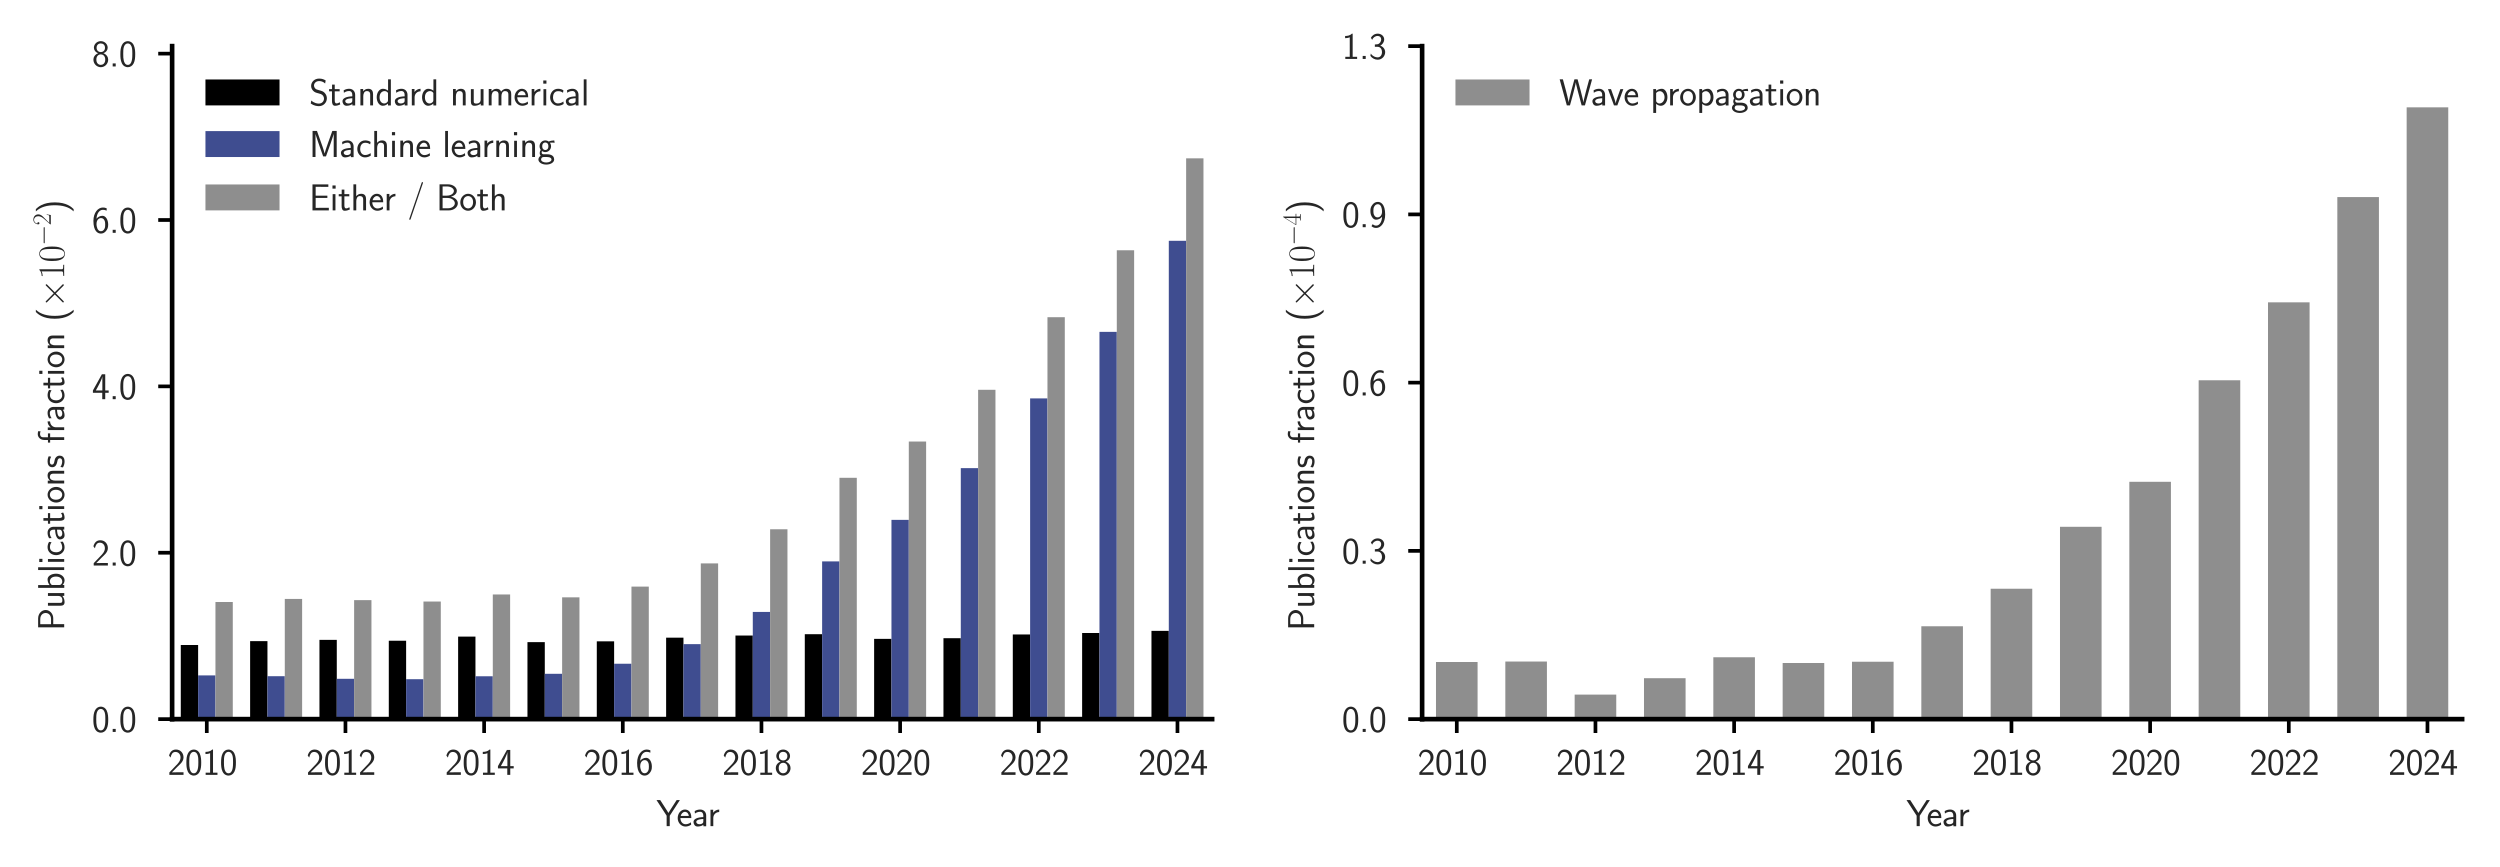 <?xml version="1.0" encoding="utf-8" standalone="no"?>
<!DOCTYPE svg PUBLIC "-//W3C//DTD SVG 1.1//EN"
  "http://www.w3.org/Graphics/SVG/1.1/DTD/svg11.dtd">
<svg xmlns:xlink="http://www.w3.org/1999/xlink" width="540pt" height="187.2pt" viewBox="0 0 540 187.2" xmlns="http://www.w3.org/2000/svg" version="1.1">
 <defs>
  <style type="text/css">*{stroke-linejoin: round; stroke-linecap: butt}</style>
 </defs>
 <g id="figure_1">
  <g id="patch_1">
   <path d="M 0 187.2 
L 540 187.2 
L 540 -0 
L 0 -0 
z
" style="fill: #ffffff"/>
  </g>
  <g id="axes_1">
   <g id="patch_2">
    <path d="M 37.178 155.331 
L 261.82 155.331 
L 261.82 9.967 
L 37.178 9.967 
z
" style="fill: #ffffff"/>
   </g>
   <g id="matplotlib.axis_1">
    <g id="xtick_1">
     <g id="line2d_1">
      <defs>
       <path id="m56c5c1b9a3" d="M 0 0 
L 0 3 
" style="stroke: #000000; stroke-width: 0.8"/>
      </defs>
      <g>
       <use xlink:href="#m56c5c1b9a3" x="44.666" y="155.331" style="stroke: #000000; stroke-width: 0.8"/>
      </g>
     </g>
     <g id="text_1">
      <!-- 2010 -->
      <g style="fill: #262626" transform="translate(36.198 167.366) scale(0.08 -0.08)">
       <defs>
        <path id="CMSS17-32" d="M 1651 1353 
C 1830 1538 2099 1761 2285 1984 
C 2464 2201 2701 2507 2701 2953 
C 2701 3655 2227 4288 1421 4288 
C 787 4288 422 3891 250 3272 
L 499 2928 
C 640 3508 838 3878 1338 3878 
C 1888 3878 2195 3431 2195 2940 
C 2195 2354 1747 1901 1408 1563 
C 1030 1187 659 805 301 409 
L 301 0 
L 2701 0 
L 2701 435 
L 1613 435 
C 1536 435 1459 428 1382 428 
L 742 428 
L 742 435 
L 1651 1353 
z
" transform="scale(0.016)"/>
        <path id="CMSS17-30" d="M 2758 2073 
C 2758 2439 2752 3120 2490 3647 
C 2227 4153 1805 4288 1504 4288 
C 1069 4288 698 4031 506 3621 
C 301 3191 243 2748 243 2073 
C 243 1611 262 1046 493 551 
C 755 6 1197 -128 1498 -128 
C 1894 -128 2278 83 2496 525 
C 2720 988 2758 1495 2758 2073 
z
M 1498 262 
C 1011 262 864 821 819 1007 
C 742 1328 730 1636 730 2144 
C 730 2542 730 2992 851 3345 
C 998 3756 1254 3897 1498 3897 
C 1971 3897 2125 3422 2176 3255 
C 2272 2915 2272 2516 2272 2144 
C 2272 1546 2272 262 1498 262 
z
" transform="scale(0.016)"/>
        <path id="CMSS17-31" d="M 1818 4288 
L 1696 4288 
C 1350 3949 947 3902 538 3891 
L 538 3520 
C 723 3526 1024 3539 1325 3673 
L 1325 371 
L 570 371 
L 570 0 
L 2573 0 
L 2573 371 
L 1818 371 
L 1818 4288 
z
" transform="scale(0.016)"/>
       </defs>
       <use xlink:href="#CMSS17-32" transform="scale(0.996)"/>
       <use xlink:href="#CMSS17-30" transform="translate(46.844 0) scale(0.996)"/>
       <use xlink:href="#CMSS17-31" transform="translate(93.687 0) scale(0.996)"/>
       <use xlink:href="#CMSS17-30" transform="translate(140.531 0) scale(0.996)"/>
      </g>
     </g>
    </g>
    <g id="xtick_2">
     <g id="line2d_2">
      <g>
       <use xlink:href="#m56c5c1b9a3" x="74.618" y="155.331" style="stroke: #000000; stroke-width: 0.8"/>
      </g>
     </g>
     <g id="text_2">
      <!-- 2012 -->
      <g style="fill: #262626" transform="translate(66.15 167.366) scale(0.08 -0.08)">
       <use xlink:href="#CMSS17-32" transform="scale(0.996)"/>
       <use xlink:href="#CMSS17-30" transform="translate(46.844 0) scale(0.996)"/>
       <use xlink:href="#CMSS17-31" transform="translate(93.687 0) scale(0.996)"/>
       <use xlink:href="#CMSS17-32" transform="translate(140.531 0) scale(0.996)"/>
      </g>
     </g>
    </g>
    <g id="xtick_3">
     <g id="line2d_3">
      <g>
       <use xlink:href="#m56c5c1b9a3" x="104.571" y="155.331" style="stroke: #000000; stroke-width: 0.8"/>
      </g>
     </g>
     <g id="text_3">
      <!-- 2014 -->
      <g style="fill: #262626" transform="translate(96.102 167.366) scale(0.08 -0.08)">
       <defs>
        <path id="CMSS17-34" d="M 2253 1088 
L 2835 1088 
L 2835 1478 
L 2253 1478 
L 2253 4224 
L 1690 4224 
L 166 1478 
L 166 1088 
L 1747 1088 
L 1747 0 
L 2253 0 
L 2253 1088 
z
M 659 1478 
C 1030 2139 1766 3474 1766 3927 
L 1766 1478 
L 659 1478 
z
" transform="scale(0.016)"/>
       </defs>
       <use xlink:href="#CMSS17-32" transform="scale(0.996)"/>
       <use xlink:href="#CMSS17-30" transform="translate(46.844 0) scale(0.996)"/>
       <use xlink:href="#CMSS17-31" transform="translate(93.687 0) scale(0.996)"/>
       <use xlink:href="#CMSS17-34" transform="translate(140.531 0) scale(0.996)"/>
      </g>
     </g>
    </g>
    <g id="xtick_4">
     <g id="line2d_4">
      <g>
       <use xlink:href="#m56c5c1b9a3" x="134.523" y="155.331" style="stroke: #000000; stroke-width: 0.8"/>
      </g>
     </g>
     <g id="text_4">
      <!-- 2016 -->
      <g style="fill: #262626" transform="translate(126.054 167.366) scale(0.08 -0.08)">
       <defs>
        <path id="CMSS17-36" d="M 2496 4159 
C 2227 4268 2035 4288 1856 4288 
C 1024 4288 250 3408 250 2023 
C 250 268 986 -128 1510 -128 
C 1798 -128 2086 -39 2362 281 
C 2643 619 2752 900 2752 1392 
C 2752 2183 2362 2886 1779 2886 
C 1357 2886 992 2662 768 2381 
C 832 3290 1254 3897 1862 3897 
C 2029 3897 2246 3871 2496 3760 
L 2496 4159 
z
M 774 1372 
C 774 1423 774 1455 781 1551 
C 781 2049 1069 2496 1536 2496 
C 1837 2496 1990 2336 2106 2138 
C 2240 1889 2246 1653 2246 1392 
C 2246 1143 2246 894 2099 638 
C 1978 441 1818 268 1510 268 
C 902 268 800 1117 774 1372 
z
" transform="scale(0.016)"/>
       </defs>
       <use xlink:href="#CMSS17-32" transform="scale(0.996)"/>
       <use xlink:href="#CMSS17-30" transform="translate(46.844 0) scale(0.996)"/>
       <use xlink:href="#CMSS17-31" transform="translate(93.687 0) scale(0.996)"/>
       <use xlink:href="#CMSS17-36" transform="translate(140.531 0) scale(0.996)"/>
      </g>
     </g>
    </g>
    <g id="xtick_5">
     <g id="line2d_5">
      <g>
       <use xlink:href="#m56c5c1b9a3" x="164.475" y="155.331" style="stroke: #000000; stroke-width: 0.8"/>
      </g>
     </g>
     <g id="text_5">
      <!-- 2018 -->
      <g style="fill: #262626" transform="translate(156.007 167.366) scale(0.08 -0.08)">
       <defs>
        <path id="CMSS17-38" d="M 1933 2246 
C 2419 2406 2669 2793 2669 3174 
C 2669 3774 2157 4288 1504 4288 
C 826 4288 333 3755 333 3174 
C 333 2799 576 2412 1069 2246 
C 442 2003 250 1516 250 1152 
C 250 448 819 -128 1498 -128 
C 2202 -128 2752 460 2752 1152 
C 2752 1574 2502 2022 1933 2246 
z
M 1504 2438 
C 1075 2438 787 2728 787 3167 
C 787 3613 1075 3897 1504 3897 
C 1901 3897 2214 3639 2214 3167 
C 2214 2703 1907 2438 1504 2438 
z
M 1504 268 
C 1139 268 749 518 749 1158 
C 749 1817 1184 2048 1498 2048 
C 1843 2048 2253 1804 2253 1158 
C 2253 492 1830 268 1504 268 
z
" transform="scale(0.016)"/>
       </defs>
       <use xlink:href="#CMSS17-32" transform="scale(0.996)"/>
       <use xlink:href="#CMSS17-30" transform="translate(46.844 0) scale(0.996)"/>
       <use xlink:href="#CMSS17-31" transform="translate(93.687 0) scale(0.996)"/>
       <use xlink:href="#CMSS17-38" transform="translate(140.531 0) scale(0.996)"/>
      </g>
     </g>
    </g>
    <g id="xtick_6">
     <g id="line2d_6">
      <g>
       <use xlink:href="#m56c5c1b9a3" x="194.427" y="155.331" style="stroke: #000000; stroke-width: 0.8"/>
      </g>
     </g>
     <g id="text_6">
      <!-- 2020 -->
      <g style="fill: #262626" transform="translate(185.959 167.366) scale(0.08 -0.08)">
       <use xlink:href="#CMSS17-32" transform="scale(0.996)"/>
       <use xlink:href="#CMSS17-30" transform="translate(46.844 0) scale(0.996)"/>
       <use xlink:href="#CMSS17-32" transform="translate(93.687 0) scale(0.996)"/>
       <use xlink:href="#CMSS17-30" transform="translate(140.531 0) scale(0.996)"/>
      </g>
     </g>
    </g>
    <g id="xtick_7">
     <g id="line2d_7">
      <g>
       <use xlink:href="#m56c5c1b9a3" x="224.379" y="155.331" style="stroke: #000000; stroke-width: 0.8"/>
      </g>
     </g>
     <g id="text_7">
      <!-- 2022 -->
      <g style="fill: #262626" transform="translate(215.911 167.366) scale(0.08 -0.08)">
       <use xlink:href="#CMSS17-32" transform="scale(0.996)"/>
       <use xlink:href="#CMSS17-30" transform="translate(46.844 0) scale(0.996)"/>
       <use xlink:href="#CMSS17-32" transform="translate(93.687 0) scale(0.996)"/>
       <use xlink:href="#CMSS17-32" transform="translate(140.531 0) scale(0.996)"/>
      </g>
     </g>
    </g>
    <g id="xtick_8">
     <g id="line2d_8">
      <g>
       <use xlink:href="#m56c5c1b9a3" x="254.332" y="155.331" style="stroke: #000000; stroke-width: 0.8"/>
      </g>
     </g>
     <g id="text_8">
      <!-- 2024 -->
      <g style="fill: #262626" transform="translate(245.863 167.366) scale(0.08 -0.08)">
       <use xlink:href="#CMSS17-32" transform="scale(0.996)"/>
       <use xlink:href="#CMSS17-30" transform="translate(46.844 0) scale(0.996)"/>
       <use xlink:href="#CMSS17-32" transform="translate(93.687 0) scale(0.996)"/>
       <use xlink:href="#CMSS17-34" transform="translate(140.531 0) scale(0.996)"/>
      </g>
     </g>
    </g>
    <g id="text_9">
     <!-- Year -->
     <g style="fill: #262626" transform="translate(141.785 178.45) scale(0.08 -0.08)">
      <defs>
       <path id="CMSS17-59" d="M 3974 4416 
L 3424 4416 
L 2432 2875 
C 2355 2754 2138 2424 2035 2239 
L 1722 2742 
L 646 4416 
L 19 4416 
L 1734 1769 
L 1734 0 
L 2259 0 
L 2259 1762 
L 3974 4416 
z
" transform="scale(0.016)"/>
       <path id="CMSS17-65" d="M 2502 1375 
C 2502 1587 2490 2001 2285 2347 
C 2061 2713 1696 2816 1421 2816 
C 755 2816 192 2184 192 1363 
C 192 579 774 -64 1510 -64 
C 1798 -64 2150 19 2470 249 
C 2470 275 2458 414 2451 421 
C 2451 433 2432 629 2432 655 
C 2125 408 1773 326 1517 326 
C 1107 326 666 667 646 1375 
L 2502 1375 
z
M 698 1728 
C 781 2086 1062 2425 1421 2425 
C 1517 2425 1965 2412 2080 1728 
L 698 1728 
z
" transform="scale(0.016)"/>
       <path id="CMSS17-61" d="M 2406 1789 
C 2406 2399 1978 2816 1402 2816 
C 1120 2816 813 2764 461 2559 
L 499 2133 
C 659 2250 934 2438 1395 2438 
C 1722 2438 1920 2185 1920 1782 
L 1920 1536 
C 896 1504 256 1209 256 711 
C 256 452 416 -64 947 -64 
C 1043 -64 1562 -52 1933 224 
L 1933 -13 
L 2406 -13 
L 2406 1789 
z
M 1920 824 
C 1920 711 1920 559 1728 446 
C 1562 339 1350 326 1261 326 
C 941 326 723 503 723 723 
C 723 1165 1722 1209 1920 1216 
L 1920 824 
z
" transform="scale(0.016)"/>
       <path id="CMSS17-72" d="M 954 1369 
C 954 1974 1395 2379 1958 2392 
L 1958 2816 
C 1549 2809 1165 2604 934 2270 
L 934 2783 
L 480 2783 
L 480 0 
L 954 0 
L 954 1369 
z
" transform="scale(0.016)"/>
      </defs>
      <use xlink:href="#CMSS17-59" transform="scale(0.996)"/>
      <use xlink:href="#CMSS17-65" transform="translate(54.411 0) scale(0.996)"/>
      <use xlink:href="#CMSS17-61" transform="translate(96.049 0) scale(0.996)"/>
      <use xlink:href="#CMSS17-72" transform="translate(138.369 0) scale(0.996)"/>
     </g>
    </g>
   </g>
   <g id="matplotlib.axis_2">
    <g id="ytick_1">
     <g id="line2d_9">
      <defs>
       <path id="me4bbf78bfb" d="M 0 0 
L -3 0 
" style="stroke: #000000; stroke-width: 0.8"/>
      </defs>
      <g>
       <use xlink:href="#me4bbf78bfb" x="37.178" y="155.331" style="stroke: #000000; stroke-width: 0.8"/>
      </g>
     </g>
     <g id="text_10">
      <!-- 0.0 -->
      <g style="fill: #262626" transform="translate(19.858 158.098) scale(0.08 -0.08)">
       <defs>
        <path id="CMSS17-2e" d="M 1088 512 
L 576 512 
L 576 0 
L 1088 0 
L 1088 512 
z
" transform="scale(0.016)"/>
       </defs>
       <use xlink:href="#CMSS17-30" transform="scale(0.996)"/>
       <use xlink:href="#CMSS17-2e" transform="translate(46.844 0) scale(0.996)"/>
       <use xlink:href="#CMSS17-30" transform="translate(72.868 0) scale(0.996)"/>
      </g>
     </g>
    </g>
    <g id="ytick_2">
     <g id="line2d_10">
      <g>
       <use xlink:href="#me4bbf78bfb" x="37.178" y="119.394" style="stroke: #000000; stroke-width: 0.8"/>
      </g>
     </g>
     <g id="text_11">
      <!-- 2.0 -->
      <g style="fill: #262626" transform="translate(19.858 122.162) scale(0.08 -0.08)">
       <use xlink:href="#CMSS17-32" transform="scale(0.996)"/>
       <use xlink:href="#CMSS17-2e" transform="translate(46.844 0) scale(0.996)"/>
       <use xlink:href="#CMSS17-30" transform="translate(72.868 0) scale(0.996)"/>
      </g>
     </g>
    </g>
    <g id="ytick_3">
     <g id="line2d_11">
      <g>
       <use xlink:href="#me4bbf78bfb" x="37.178" y="83.458" style="stroke: #000000; stroke-width: 0.8"/>
      </g>
     </g>
     <g id="text_12">
      <!-- 4.0 -->
      <g style="fill: #262626" transform="translate(19.858 86.225) scale(0.08 -0.08)">
       <use xlink:href="#CMSS17-34" transform="scale(0.996)"/>
       <use xlink:href="#CMSS17-2e" transform="translate(46.844 0) scale(0.996)"/>
       <use xlink:href="#CMSS17-30" transform="translate(72.868 0) scale(0.996)"/>
      </g>
     </g>
    </g>
    <g id="ytick_4">
     <g id="line2d_12">
      <g>
       <use xlink:href="#me4bbf78bfb" x="37.178" y="47.522" style="stroke: #000000; stroke-width: 0.8"/>
      </g>
     </g>
     <g id="text_13">
      <!-- 6.0 -->
      <g style="fill: #262626" transform="translate(19.858 50.289) scale(0.08 -0.08)">
       <use xlink:href="#CMSS17-36" transform="scale(0.996)"/>
       <use xlink:href="#CMSS17-2e" transform="translate(46.844 0) scale(0.996)"/>
       <use xlink:href="#CMSS17-30" transform="translate(72.868 0) scale(0.996)"/>
      </g>
     </g>
    </g>
    <g id="ytick_5">
     <g id="line2d_13">
      <g>
       <use xlink:href="#me4bbf78bfb" x="37.178" y="11.585" style="stroke: #000000; stroke-width: 0.8"/>
      </g>
     </g>
     <g id="text_14">
      <!-- 8.0 -->
      <g style="fill: #262626" transform="translate(19.858 14.353) scale(0.08 -0.08)">
       <use xlink:href="#CMSS17-38" transform="scale(0.996)"/>
       <use xlink:href="#CMSS17-2e" transform="translate(46.844 0) scale(0.996)"/>
       <use xlink:href="#CMSS17-30" transform="translate(72.868 0) scale(0.996)"/>
      </g>
     </g>
    </g>
    <g id="text_15">
     <!-- Publications fraction ($\times 10^{-2}$) -->
     <g style="fill: #262626" transform="translate(13.865 136.224) rotate(-90) scale(0.08 -0.08)">
      <defs>
       <path id="CMSS17-50" d="M 2106 1856 
C 2874 1856 3501 2447 3501 3139 
C 3501 3818 2899 4416 2067 4416 
L 570 4416 
L 570 0 
L 1107 0 
L 1107 1856 
L 2106 1856 
z
M 1926 4057 
C 2669 4057 2995 3598 2995 3139 
C 2995 2711 2694 2227 1926 2227 
L 1094 2227 
L 1094 4057 
L 1926 4057 
z
" transform="scale(0.016)"/>
       <path id="CMSS17-75" d="M 2618 2752 
L 2131 2752 
L 2131 976 
C 2131 500 1786 307 1421 307 
C 998 307 960 448 960 712 
L 960 2752 
L 474 2752 
L 474 680 
C 474 179 646 -64 1088 -64 
C 1306 -64 1798 -13 2144 307 
L 2144 -13 
L 2618 -13 
L 2618 2752 
z
" transform="scale(0.016)"/>
       <path id="CMSS17-62" d="M 954 4416 
L 480 4416 
L 480 -13 
L 966 -13 
L 966 275 
C 1210 38 1504 -64 1766 -64 
C 2381 -64 2880 559 2880 1382 
C 2880 2133 2496 2816 1926 2816 
C 1523 2816 1165 2649 954 2476 
L 954 4416 
z
M 966 2095 
C 1107 2276 1306 2425 1587 2425 
C 1965 2425 2394 2146 2394 1382 
C 2394 566 1882 326 1530 326 
C 1402 326 1267 358 1139 468 
C 966 624 966 721 966 812 
L 966 2095 
z
" transform="scale(0.016)"/>
       <path id="CMSS17-6c" d="M 947 4416 
L 474 4416 
L 474 0 
L 947 0 
L 947 4416 
z
" transform="scale(0.016)"/>
       <path id="CMSS17-69" d="M 979 4224 
L 442 4224 
L 442 3686 
L 979 3686 
L 979 4224 
z
M 947 2752 
L 474 2752 
L 474 0 
L 947 0 
L 947 2752 
z
" transform="scale(0.016)"/>
       <path id="CMSS17-63" d="M 2464 2540 
C 2464 2585 2170 2713 2093 2739 
C 1882 2816 1613 2816 1542 2816 
C 710 2816 211 2092 211 1363 
C 211 595 768 -64 1517 -64 
C 1946 -64 2253 76 2502 243 
L 2464 665 
C 2189 454 1869 339 1523 339 
C 1024 339 698 774 698 1369 
C 698 1830 909 2412 1549 2412 
C 1901 2412 2099 2342 2394 2143 
L 2464 2540 
z
" transform="scale(0.016)"/>
       <path id="CMSS17-74" d="M 1069 2380 
L 1901 2380 
L 1901 2752 
L 1069 2752 
L 1069 3520 
L 614 3520 
L 614 2752 
L 109 2752 
L 109 2380 
L 602 2380 
L 602 751 
C 602 384 685 -64 1107 -64 
C 1427 -64 1722 25 2003 172 
L 1901 551 
C 1747 416 1562 339 1363 339 
C 1082 339 1069 699 1069 860 
L 1069 2380 
z
" transform="scale(0.016)"/>
       <path id="CMSS17-6f" d="M 2829 1356 
C 2829 2175 2221 2816 1504 2816 
C 768 2816 173 2156 173 1356 
C 173 544 787 -64 1498 -64 
C 2227 -64 2829 563 2829 1356 
z
M 1504 339 
C 1050 339 659 710 659 1407 
C 659 2150 1114 2425 1498 2425 
C 1914 2425 2342 2124 2342 1407 
C 2342 684 1926 339 1504 339 
z
" transform="scale(0.016)"/>
       <path id="CMSS17-6e" d="M 2618 1878 
C 2618 2283 2522 2816 1798 2816 
C 1389 2816 1120 2604 941 2386 
L 941 2783 
L 474 2783 
L 474 0 
L 960 0 
L 960 1556 
C 960 1962 1114 2425 1549 2425 
C 2112 2425 2131 2045 2131 1826 
L 2131 0 
L 2618 0 
L 2618 1878 
z
" transform="scale(0.016)"/>
       <path id="CMSS17-73" d="M 2061 2623 
C 1683 2803 1389 2816 1197 2816 
C 742 2816 198 2655 198 2009 
C 198 1363 902 1222 1094 1183 
C 1389 1126 1715 1062 1715 742 
C 1715 339 1254 339 1171 339 
C 915 339 563 409 243 639 
L 166 211 
C 531 0 883 -64 1178 -64 
C 1965 -64 2163 416 2163 780 
C 2163 1094 1984 1305 1862 1401 
C 1651 1567 1574 1587 1050 1695 
C 960 1708 646 1779 646 2067 
C 646 2431 1050 2431 1139 2431 
C 1555 2431 1811 2303 1984 2207 
L 2061 2623 
z
" transform="scale(0.016)"/>
       <path id="CMSS17-66" d="M 1075 2380 
L 1722 2380 
L 1722 2752 
L 1062 2752 
L 1062 3563 
C 1062 4013 1408 4089 1606 4089 
C 1670 4089 1850 4089 2080 4007 
L 2080 4428 
C 1933 4460 1754 4480 1613 4480 
C 1018 4480 602 3994 602 3366 
L 602 2752 
L 160 2752 
L 160 2380 
L 602 2380 
L 602 0 
L 1075 0 
L 1075 2380 
z
" transform="scale(0.016)"/>
       <path id="CMSS17-28" d="M 1613 4800 
C 1267 4447 474 3627 474 1603 
C 474 -428 1267 -1242 1613 -1600 
L 2003 -1600 
C 1216 -781 960 366 960 1596 
C 960 2820 1203 3973 2003 4800 
L 1613 4800 
z
" transform="scale(0.016)"/>
       <path id="CMSY10-2" d="M 2490 1775 
L 1210 3046 
C 1133 3123 1120 3136 1069 3136 
C 1005 3136 941 3078 941 3008 
C 941 2963 954 2950 1024 2880 
L 2304 1596 
L 1024 313 
C 954 243 941 230 941 185 
C 941 115 1005 57 1069 57 
C 1120 57 1133 70 1210 147 
L 2483 1418 
L 3808 95 
C 3821 89 3866 57 3904 57 
C 3981 57 4032 115 4032 185 
C 4032 198 4032 223 4013 255 
C 4006 268 2989 1271 2669 1596 
L 3840 2765 
C 3872 2803 3968 2886 4000 2925 
C 4006 2937 4032 2963 4032 3008 
C 4032 3078 3981 3136 3904 3136 
C 3853 3136 3827 3110 3757 3040 
L 2490 1775 
z
" transform="scale(0.016)"/>
       <path id="CMR17-31" d="M 1702 4083 
C 1702 4217 1696 4224 1606 4224 
C 1357 3927 979 3833 621 3820 
C 602 3820 570 3820 563 3808 
C 557 3795 557 3782 557 3648 
C 755 3648 1088 3686 1344 3839 
L 1344 467 
C 1344 243 1331 166 781 166 
L 589 166 
L 589 0 
C 896 6 1216 12 1523 12 
C 1830 12 2150 6 2458 0 
L 2458 166 
L 2266 166 
C 1715 166 1702 236 1702 467 
L 1702 4083 
z
" transform="scale(0.016)"/>
       <path id="CMR17-30" d="M 2688 2038 
C 2688 2430 2682 3099 2413 3613 
C 2176 4063 1798 4224 1466 4224 
C 1158 4224 768 4082 525 3620 
C 269 3137 243 2539 243 2038 
C 243 1671 250 1112 448 623 
C 723 -39 1216 -128 1466 -128 
C 1760 -128 2208 -7 2470 604 
C 2662 1048 2688 1568 2688 2038 
z
M 1466 -26 
C 1056 -26 813 328 723 816 
C 653 1196 653 1749 653 2109 
C 653 2604 653 3015 736 3407 
C 858 3954 1216 4121 1466 4121 
C 1728 4121 2067 3947 2189 3420 
C 2272 3054 2278 2623 2278 2109 
C 2278 1691 2278 1176 2202 797 
C 2067 96 1690 -26 1466 -26 
z
" transform="scale(0.016)"/>
       <path id="CMSY10-0" d="M 4218 1472 
C 4326 1472 4442 1472 4442 1600 
C 4442 1728 4326 1728 4218 1728 
L 755 1728 
C 646 1728 531 1728 531 1600 
C 531 1472 646 1472 755 1472 
L 4218 1472 
z
" transform="scale(0.016)"/>
       <path id="CMR17-32" d="M 2669 990 
L 2554 990 
C 2490 537 2438 460 2413 422 
C 2381 371 1920 371 1830 371 
L 602 371 
C 832 620 1280 1073 1824 1596 
C 2214 1966 2669 2400 2669 3033 
C 2669 3788 2067 4224 1395 4224 
C 691 4224 262 3603 262 3027 
C 262 2777 448 2745 525 2745 
C 589 2745 781 2783 781 3007 
C 781 3206 614 3264 525 3264 
C 486 3264 448 3257 422 3244 
C 544 3788 915 4057 1306 4057 
C 1862 4057 2227 3616 2227 3033 
C 2227 2477 1901 1998 1536 1583 
L 262 147 
L 262 0 
L 2515 0 
L 2669 990 
z
" transform="scale(0.016)"/>
       <path id="CMSS17-29" d="M 723 -1600 
C 1069 -1248 1862 -428 1862 1596 
C 1862 3627 1069 4440 723 4800 
L 333 4800 
C 1120 3979 1376 2833 1376 1603 
C 1376 379 1133 -774 333 -1600 
L 723 -1600 
z
" transform="scale(0.016)"/>
      </defs>
      <use xlink:href="#CMSS17-50" transform="scale(0.996)"/>
      <use xlink:href="#CMSS17-75" transform="translate(59.736 0) scale(0.996)"/>
      <use xlink:href="#CMSS17-62" transform="translate(107.941 0) scale(0.996)"/>
      <use xlink:href="#CMSS17-6c" transform="translate(156.145 0) scale(0.996)"/>
      <use xlink:href="#CMSS17-69" transform="translate(178.326 0) scale(0.996)"/>
      <use xlink:href="#CMSS17-63" transform="translate(200.507 0) scale(0.996)"/>
      <use xlink:href="#CMSS17-61" transform="translate(242.146 0) scale(0.996)"/>
      <use xlink:href="#CMSS17-74" transform="translate(287.068 0) scale(0.996)"/>
      <use xlink:href="#CMSS17-69" transform="translate(320.899 0) scale(0.996)"/>
      <use xlink:href="#CMSS17-6f" transform="translate(343.08 0) scale(0.996)"/>
      <use xlink:href="#CMSS17-6e" transform="translate(389.924 0) scale(0.996)"/>
      <use xlink:href="#CMSS17-73" transform="translate(438.129 0) scale(0.996)"/>
      <use xlink:href="#CMSS17-66" transform="translate(505.271 0) scale(0.996)"/>
      <use xlink:href="#CMSS17-72" transform="translate(533.898 0) scale(0.996)"/>
      <use xlink:href="#CMSS17-61" transform="translate(565.808 0) scale(0.996)"/>
      <use xlink:href="#CMSS17-63" transform="translate(610.73 0) scale(0.996)"/>
      <use xlink:href="#CMSS17-74" transform="translate(652.368 0) scale(0.996)"/>
      <use xlink:href="#CMSS17-69" transform="translate(686.2 0) scale(0.996)"/>
      <use xlink:href="#CMSS17-6f" transform="translate(708.381 0) scale(0.996)"/>
      <use xlink:href="#CMSS17-6e" transform="translate(755.224 0) scale(0.996)"/>
      <use xlink:href="#CMSS17-28" transform="translate(834.658 0) scale(0.996)"/>
      <use xlink:href="#CMSY10-2" transform="translate(871.092 0) scale(0.996)"/>
      <use xlink:href="#CMR17-31" transform="translate(948.58 0) scale(0.996)"/>
      <use xlink:href="#CMR17-30" transform="translate(994.27 0) scale(0.996)"/>
      <use xlink:href="#CMSY10-0" transform="translate(1039.961 36.154) scale(0.697)"/>
      <use xlink:href="#CMR17-32" transform="translate(1094.202 36.154) scale(0.697)"/>
      <use xlink:href="#CMSS17-29" transform="translate(1126.683 0) scale(0.996)"/>
     </g>
    </g>
   </g>
   <g id="patch_3">
    <path d="M 248.716 155.331 
L 252.46 155.331 
L 252.46 136.268 
L 248.716 136.268 
z
" clip-path="url(#p1b1f4a4ae9)"/>
   </g>
   <g id="patch_4">
    <path d="M 233.739 155.331 
L 237.484 155.331 
L 237.484 136.722 
L 233.739 136.722 
z
" clip-path="url(#p1b1f4a4ae9)"/>
   </g>
   <g id="patch_5">
    <path d="M 218.763 155.331 
L 222.507 155.331 
L 222.507 137.043 
L 218.763 137.043 
z
" clip-path="url(#p1b1f4a4ae9)"/>
   </g>
   <g id="patch_6">
    <path d="M 203.787 155.331 
L 207.531 155.331 
L 207.531 137.845 
L 203.787 137.845 
z
" clip-path="url(#p1b1f4a4ae9)"/>
   </g>
   <g id="patch_7">
    <path d="M 188.811 155.331 
L 192.555 155.331 
L 192.555 138 
L 188.811 138 
z
" clip-path="url(#p1b1f4a4ae9)"/>
   </g>
   <g id="patch_8">
    <path d="M 173.835 155.331 
L 177.579 155.331 
L 177.579 136.988 
L 173.835 136.988 
z
" clip-path="url(#p1b1f4a4ae9)"/>
   </g>
   <g id="patch_9">
    <path d="M 158.859 155.331 
L 162.603 155.331 
L 162.603 137.276 
L 158.859 137.276 
z
" clip-path="url(#p1b1f4a4ae9)"/>
   </g>
   <g id="patch_10">
    <path d="M 143.883 155.331 
L 147.627 155.331 
L 147.627 137.735 
L 143.883 137.735 
z
" clip-path="url(#p1b1f4a4ae9)"/>
   </g>
   <g id="patch_11">
    <path d="M 128.907 155.331 
L 132.651 155.331 
L 132.651 138.526 
L 128.907 138.526 
z
" clip-path="url(#p1b1f4a4ae9)"/>
   </g>
   <g id="patch_12">
    <path d="M 113.931 155.331 
L 117.675 155.331 
L 117.675 138.707 
L 113.931 138.707 
z
" clip-path="url(#p1b1f4a4ae9)"/>
   </g>
   <g id="patch_13">
    <path d="M 98.955 155.331 
L 102.699 155.331 
L 102.699 137.502 
L 98.955 137.502 
z
" clip-path="url(#p1b1f4a4ae9)"/>
   </g>
   <g id="patch_14">
    <path d="M 83.979 155.331 
L 87.723 155.331 
L 87.723 138.405 
L 83.979 138.405 
z
" clip-path="url(#p1b1f4a4ae9)"/>
   </g>
   <g id="patch_15">
    <path d="M 69.002 155.331 
L 72.746 155.331 
L 72.746 138.213 
L 69.002 138.213 
z
" clip-path="url(#p1b1f4a4ae9)"/>
   </g>
   <g id="patch_16">
    <path d="M 54.026 155.331 
L 57.77 155.331 
L 57.77 138.487 
L 54.026 138.487 
z
" clip-path="url(#p1b1f4a4ae9)"/>
   </g>
   <g id="patch_17">
    <path d="M 39.05 155.331 
L 42.794 155.331 
L 42.794 139.327 
L 39.05 139.327 
z
" clip-path="url(#p1b1f4a4ae9)"/>
   </g>
   <g id="patch_18">
    <path d="M 252.46 155.331 
L 256.204 155.331 
L 256.204 52.011 
L 252.46 52.011 
z
" clip-path="url(#p1b1f4a4ae9)" style="fill: #3f4d90"/>
   </g>
   <g id="patch_19">
    <path d="M 237.484 155.331 
L 241.228 155.331 
L 241.228 71.679 
L 237.484 71.679 
z
" clip-path="url(#p1b1f4a4ae9)" style="fill: #3f4d90"/>
   </g>
   <g id="patch_20">
    <path d="M 222.507 155.331 
L 226.251 155.331 
L 226.251 86.053 
L 222.507 86.053 
z
" clip-path="url(#p1b1f4a4ae9)" style="fill: #3f4d90"/>
   </g>
   <g id="patch_21">
    <path d="M 207.531 155.331 
L 211.275 155.331 
L 211.275 101.122 
L 207.531 101.122 
z
" clip-path="url(#p1b1f4a4ae9)" style="fill: #3f4d90"/>
   </g>
   <g id="patch_22">
    <path d="M 192.555 155.331 
L 196.299 155.331 
L 196.299 112.293 
L 192.555 112.293 
z
" clip-path="url(#p1b1f4a4ae9)" style="fill: #3f4d90"/>
   </g>
   <g id="patch_23">
    <path d="M 177.579 155.331 
L 181.323 155.331 
L 181.323 121.256 
L 177.579 121.256 
z
" clip-path="url(#p1b1f4a4ae9)" style="fill: #3f4d90"/>
   </g>
   <g id="patch_24">
    <path d="M 162.603 155.331 
L 166.347 155.331 
L 166.347 132.171 
L 162.603 132.171 
z
" clip-path="url(#p1b1f4a4ae9)" style="fill: #3f4d90"/>
   </g>
   <g id="patch_25">
    <path d="M 147.627 155.331 
L 151.371 155.331 
L 151.371 139.138 
L 147.627 139.138 
z
" clip-path="url(#p1b1f4a4ae9)" style="fill: #3f4d90"/>
   </g>
   <g id="patch_26">
    <path d="M 132.651 155.331 
L 136.395 155.331 
L 136.395 143.37 
L 132.651 143.37 
z
" clip-path="url(#p1b1f4a4ae9)" style="fill: #3f4d90"/>
   </g>
   <g id="patch_27">
    <path d="M 117.675 155.331 
L 121.419 155.331 
L 121.419 145.534 
L 117.675 145.534 
z
" clip-path="url(#p1b1f4a4ae9)" style="fill: #3f4d90"/>
   </g>
   <g id="patch_28">
    <path d="M 102.699 155.331 
L 106.443 155.331 
L 106.443 146.077 
L 102.699 146.077 
z
" clip-path="url(#p1b1f4a4ae9)" style="fill: #3f4d90"/>
   </g>
   <g id="patch_29">
    <path d="M 87.723 155.331 
L 91.467 155.331 
L 91.467 146.703 
L 87.723 146.703 
z
" clip-path="url(#p1b1f4a4ae9)" style="fill: #3f4d90"/>
   </g>
   <g id="patch_30">
    <path d="M 72.746 155.331 
L 76.49 155.331 
L 76.49 146.617 
L 72.746 146.617 
z
" clip-path="url(#p1b1f4a4ae9)" style="fill: #3f4d90"/>
   </g>
   <g id="patch_31">
    <path d="M 57.77 155.331 
L 61.514 155.331 
L 61.514 146.064 
L 57.77 146.064 
z
" clip-path="url(#p1b1f4a4ae9)" style="fill: #3f4d90"/>
   </g>
   <g id="patch_32">
    <path d="M 42.794 155.331 
L 46.538 155.331 
L 46.538 145.885 
L 42.794 145.885 
z
" clip-path="url(#p1b1f4a4ae9)" style="fill: #3f4d90"/>
   </g>
   <g id="patch_33">
    <path d="M 256.204 155.331 
L 259.948 155.331 
L 259.948 34.195 
L 256.204 34.195 
z
" clip-path="url(#p1b1f4a4ae9)" style="fill: #8e8e8e"/>
   </g>
   <g id="patch_34">
    <path d="M 241.228 155.331 
L 244.972 155.331 
L 244.972 54.061 
L 241.228 54.061 
z
" clip-path="url(#p1b1f4a4ae9)" style="fill: #8e8e8e"/>
   </g>
   <g id="patch_35">
    <path d="M 226.251 155.331 
L 229.995 155.331 
L 229.995 68.52 
L 226.251 68.52 
z
" clip-path="url(#p1b1f4a4ae9)" style="fill: #8e8e8e"/>
   </g>
   <g id="patch_36">
    <path d="M 211.275 155.331 
L 215.019 155.331 
L 215.019 84.197 
L 211.275 84.197 
z
" clip-path="url(#p1b1f4a4ae9)" style="fill: #8e8e8e"/>
   </g>
   <g id="patch_37">
    <path d="M 196.299 155.331 
L 200.043 155.331 
L 200.043 95.376 
L 196.299 95.376 
z
" clip-path="url(#p1b1f4a4ae9)" style="fill: #8e8e8e"/>
   </g>
   <g id="patch_38">
    <path d="M 181.323 155.331 
L 185.067 155.331 
L 185.067 103.211 
L 181.323 103.211 
z
" clip-path="url(#p1b1f4a4ae9)" style="fill: #8e8e8e"/>
   </g>
   <g id="patch_39">
    <path d="M 166.347 155.331 
L 170.091 155.331 
L 170.091 114.323 
L 166.347 114.323 
z
" clip-path="url(#p1b1f4a4ae9)" style="fill: #8e8e8e"/>
   </g>
   <g id="patch_40">
    <path d="M 151.371 155.331 
L 155.115 155.331 
L 155.115 121.694 
L 151.371 121.694 
z
" clip-path="url(#p1b1f4a4ae9)" style="fill: #8e8e8e"/>
   </g>
   <g id="patch_41">
    <path d="M 136.395 155.331 
L 140.139 155.331 
L 140.139 126.7 
L 136.395 126.7 
z
" clip-path="url(#p1b1f4a4ae9)" style="fill: #8e8e8e"/>
   </g>
   <g id="patch_42">
    <path d="M 121.419 155.331 
L 125.163 155.331 
L 125.163 129.019 
L 121.419 129.019 
z
" clip-path="url(#p1b1f4a4ae9)" style="fill: #8e8e8e"/>
   </g>
   <g id="patch_43">
    <path d="M 106.443 155.331 
L 110.187 155.331 
L 110.187 128.401 
L 106.443 128.401 
z
" clip-path="url(#p1b1f4a4ae9)" style="fill: #8e8e8e"/>
   </g>
   <g id="patch_44">
    <path d="M 91.467 155.331 
L 95.211 155.331 
L 95.211 129.938 
L 91.467 129.938 
z
" clip-path="url(#p1b1f4a4ae9)" style="fill: #8e8e8e"/>
   </g>
   <g id="patch_45">
    <path d="M 76.49 155.331 
L 80.234 155.331 
L 80.234 129.628 
L 76.49 129.628 
z
" clip-path="url(#p1b1f4a4ae9)" style="fill: #8e8e8e"/>
   </g>
   <g id="patch_46">
    <path d="M 61.514 155.331 
L 65.258 155.331 
L 65.258 129.374 
L 61.514 129.374 
z
" clip-path="url(#p1b1f4a4ae9)" style="fill: #8e8e8e"/>
   </g>
   <g id="patch_47">
    <path d="M 46.538 155.331 
L 50.282 155.331 
L 50.282 130.032 
L 46.538 130.032 
z
" clip-path="url(#p1b1f4a4ae9)" style="fill: #8e8e8e"/>
   </g>
   <g id="patch_48">
    <path d="M 37.178 155.331 
L 37.178 9.967 
" style="fill: none; stroke: #000000; stroke-linejoin: miter; stroke-linecap: square"/>
   </g>
   <g id="patch_49">
    <path d="M 37.178 155.331 
L 261.82 155.331 
" style="fill: none; stroke: #000000; stroke-linejoin: miter; stroke-linecap: square"/>
   </g>
   <g id="legend_1">
    <g id="patch_50">
     <path d="M 44.378 22.767 
L 60.378 22.767 
L 60.378 17.167 
L 44.378 17.167 
z
"/>
    </g>
    <g id="text_16">
     <!-- Standard numerical -->
     <g style="fill: #262626" transform="translate(66.778 22.767) scale(0.08 -0.08)">
      <defs>
       <path id="CMSS17-53" d="M 2797 4230 
C 2515 4396 2208 4544 1690 4544 
C 864 4544 333 3934 333 3309 
C 333 3064 403 2787 653 2504 
C 902 2220 1184 2143 1542 2053 
C 1690 2014 1939 1943 1984 1924 
C 2342 1782 2515 1454 2515 1144 
C 2515 738 2202 307 1645 307 
C 1453 307 890 339 358 829 
L 269 320 
C 794 -64 1363 -128 1651 -128 
C 2438 -128 3002 494 3002 1202 
C 3002 1460 2925 1789 2656 2092 
C 2394 2381 2163 2446 1638 2588 
C 1338 2665 1146 2717 986 2916 
C 877 3058 819 3193 819 3367 
C 819 3728 1126 4121 1690 4121 
C 1971 4121 2336 4063 2707 3715 
L 2797 4230 
z
" transform="scale(0.016)"/>
       <path id="CMSS17-64" d="M 2611 4416 
L 2138 4416 
L 2138 2495 
C 1939 2662 1613 2816 1254 2816 
C 672 2816 211 2179 211 1375 
C 211 572 666 -64 1235 -64 
C 1677 -64 1971 172 2125 307 
L 2125 -13 
L 2611 -13 
L 2611 4416 
z
M 2125 851 
C 2125 760 2125 663 1926 488 
C 1798 378 1645 326 1498 326 
C 1152 326 698 585 698 1369 
C 698 2185 1210 2425 1562 2425 
C 1798 2425 1990 2308 2125 2114 
L 2125 851 
z
" transform="scale(0.016)"/>
       <path id="CMSS17-6d" d="M 4288 1878 
C 4288 2309 4179 2816 3462 2816 
C 2982 2816 2694 2515 2566 2328 
C 2451 2668 2182 2816 1798 2816 
C 1363 2816 1088 2566 941 2386 
L 941 2783 
L 474 2783 
L 474 0 
L 960 0 
L 960 1556 
C 960 1936 1101 2425 1555 2425 
C 2138 2425 2138 2013 2138 1826 
L 2138 0 
L 2624 0 
L 2624 1556 
C 2624 1936 2765 2425 3219 2425 
C 3802 2425 3802 2013 3802 1826 
L 3802 0 
L 4288 0 
L 4288 1878 
z
" transform="scale(0.016)"/>
      </defs>
      <use xlink:href="#CMSS17-53" transform="scale(0.996)"/>
      <use xlink:href="#CMSS17-74" transform="translate(52.049 0) scale(0.996)"/>
      <use xlink:href="#CMSS17-61" transform="translate(85.88 0) scale(0.996)"/>
      <use xlink:href="#CMSS17-6e" transform="translate(130.802 0) scale(0.996)"/>
      <use xlink:href="#CMSS17-64" transform="translate(179.007 0) scale(0.996)"/>
      <use xlink:href="#CMSS17-61" transform="translate(227.212 0) scale(0.996)"/>
      <use xlink:href="#CMSS17-72" transform="translate(269.531 0) scale(0.996)"/>
      <use xlink:href="#CMSS17-64" transform="translate(301.441 0) scale(0.996)"/>
      <use xlink:href="#CMSS17-6e" transform="translate(380.875 0) scale(0.996)"/>
      <use xlink:href="#CMSS17-75" transform="translate(429.08 0) scale(0.996)"/>
      <use xlink:href="#CMSS17-6d" transform="translate(477.285 0) scale(0.996)"/>
      <use xlink:href="#CMSS17-65" transform="translate(551.514 0) scale(0.996)"/>
      <use xlink:href="#CMSS17-72" transform="translate(593.153 0) scale(0.996)"/>
      <use xlink:href="#CMSS17-69" transform="translate(625.063 0) scale(0.996)"/>
      <use xlink:href="#CMSS17-63" transform="translate(647.244 0) scale(0.996)"/>
      <use xlink:href="#CMSS17-61" transform="translate(688.882 0) scale(0.996)"/>
      <use xlink:href="#CMSS17-6c" transform="translate(733.804 0) scale(0.996)"/>
     </g>
    </g>
    <g id="patch_51">
     <path d="M 44.378 33.917 
L 60.378 33.917 
L 60.378 28.317 
L 44.378 28.317 
z
" style="fill: #3f4d90"/>
    </g>
    <g id="text_17">
     <!-- Machine learning -->
     <g style="fill: #262626" transform="translate(66.778 33.917) scale(0.08 -0.08)">
      <defs>
       <path id="CMSS17-4d" d="M 3194 2373 
L 2886 1476 
C 2835 1311 2662 795 2624 592 
L 2618 592 
C 2598 719 2560 853 2458 1177 
C 2400 1368 2336 1565 2272 1743 
L 1325 4416 
L 576 4416 
L 576 0 
L 1075 0 
L 1075 3899 
L 1082 3899 
C 1082 3893 1139 3613 1530 2500 
L 2374 102 
L 2848 102 
L 3610 2233 
C 3661 2379 3821 2843 3891 3066 
C 3955 3257 4115 3728 4154 3912 
L 4160 3912 
L 4160 0 
L 4666 0 
L 4666 4416 
L 3923 4416 
L 3194 2373 
z
" transform="scale(0.016)"/>
       <path id="CMSS17-68" d="M 2618 1878 
C 2618 2283 2522 2816 1798 2816 
C 1395 2816 1133 2617 947 2399 
L 947 4416 
L 474 4416 
L 474 0 
L 960 0 
L 960 1556 
C 960 1962 1114 2425 1549 2425 
C 2112 2425 2131 2045 2131 1826 
L 2131 0 
L 2618 0 
L 2618 1878 
z
" transform="scale(0.016)"/>
       <path id="CMSS17-67" d="M 2848 2816 
C 2483 2809 2170 2739 1914 2617 
C 1702 2783 1485 2816 1338 2816 
C 781 2816 358 2356 358 1824 
C 358 1481 550 1222 563 1209 
C 448 1049 384 876 384 684 
C 384 460 474 300 544 211 
C 211 6 166 -308 166 -429 
C 166 -896 749 -1280 1498 -1280 
C 2253 -1280 2835 -896 2835 -423 
C 2835 460 1856 467 1587 467 
L 1069 467 
C 973 467 717 467 717 793 
C 717 921 774 1004 781 1011 
C 877 940 1075 832 1338 832 
C 1869 832 2310 1279 2310 1824 
C 2310 2128 2170 2349 2112 2425 
L 2131 2425 
C 2150 2425 2419 2444 2515 2444 
C 2720 2444 2739 2438 2918 2419 
L 2848 2816 
z
M 1338 1184 
C 1120 1184 813 1317 813 1824 
C 813 2375 1165 2463 1331 2463 
C 1549 2463 1856 2330 1856 1824 
C 1856 1272 1504 1184 1338 1184 
z
M 1581 0 
C 1734 0 2381 0 2381 -436 
C 2381 -711 1984 -928 1504 -928 
C 1018 -928 621 -717 621 -429 
C 621 -397 621 0 1062 0 
L 1581 0 
z
" transform="scale(0.016)"/>
      </defs>
      <use xlink:href="#CMSS17-4d" transform="scale(0.996)"/>
      <use xlink:href="#CMSS17-61" transform="translate(81.676 0) scale(0.996)"/>
      <use xlink:href="#CMSS17-63" transform="translate(126.598 0) scale(0.996)"/>
      <use xlink:href="#CMSS17-68" transform="translate(168.237 0) scale(0.996)"/>
      <use xlink:href="#CMSS17-69" transform="translate(216.442 0) scale(0.996)"/>
      <use xlink:href="#CMSS17-6e" transform="translate(238.622 0) scale(0.996)"/>
      <use xlink:href="#CMSS17-65" transform="translate(286.827 0) scale(0.996)"/>
      <use xlink:href="#CMSS17-6c" transform="translate(359.695 0) scale(0.996)"/>
      <use xlink:href="#CMSS17-65" transform="translate(381.876 0) scale(0.996)"/>
      <use xlink:href="#CMSS17-61" transform="translate(423.515 0) scale(0.996)"/>
      <use xlink:href="#CMSS17-72" transform="translate(465.834 0) scale(0.996)"/>
      <use xlink:href="#CMSS17-6e" transform="translate(497.744 0) scale(0.996)"/>
      <use xlink:href="#CMSS17-69" transform="translate(545.949 0) scale(0.996)"/>
      <use xlink:href="#CMSS17-6e" transform="translate(568.13 0) scale(0.996)"/>
      <use xlink:href="#CMSS17-67" transform="translate(616.335 0) scale(0.996)"/>
     </g>
    </g>
    <g id="patch_52">
     <path d="M 44.378 45.444 
L 60.378 45.444 
L 60.378 39.844 
L 44.378 39.844 
z
" style="fill: #8e8e8e"/>
    </g>
    <g id="text_18">
     <!-- Either / Both -->
     <g style="fill: #262626" transform="translate(66.778 45.444) scale(0.08 -0.08)">
      <defs>
       <path id="CMSS17-45" d="M 1958 435 
C 1446 435 1216 435 1101 428 
L 1101 2105 
L 3085 2105 
L 3085 2496 
L 1101 2496 
L 1101 3993 
L 1926 3993 
C 2003 3993 2080 3987 2157 3987 
L 3251 3987 
L 3251 4403 
L 563 4403 
L 563 0 
L 3334 0 
L 3334 441 
L 1958 435 
z
" transform="scale(0.016)"/>
       <path id="CMSS17-2f" d="M 2637 4575 
C 2669 4658 2669 4671 2669 4684 
C 2669 4761 2611 4800 2560 4800 
C 2483 4800 2458 4748 2432 4671 
L 365 -1376 
C 333 -1460 333 -1472 333 -1485 
C 333 -1562 390 -1600 442 -1600 
C 518 -1600 544 -1549 570 -1472 
L 2637 4575 
z
" transform="scale(0.016)"/>
       <path id="CMSS17-42" d="M 570 4416 
L 570 0 
L 2163 0 
C 3034 0 3667 575 3667 1200 
C 3667 1684 3251 2175 2502 2316 
C 3334 2559 3501 3039 3501 3311 
C 3501 3880 2874 4416 1997 4416 
L 570 4416 
z
M 1088 2496 
L 1088 4057 
L 1824 4057 
C 2483 4057 3002 3722 3002 3305 
C 3002 2925 2592 2496 1766 2496 
L 1088 2496 
z
M 1088 358 
L 1088 2105 
L 1939 2105 
C 2630 2105 3162 1678 3162 1206 
C 3162 772 2694 358 1984 358 
L 1088 358 
z
" transform="scale(0.016)"/>
      </defs>
      <use xlink:href="#CMSS17-45" transform="scale(0.996)"/>
      <use xlink:href="#CMSS17-69" transform="translate(55.892 0) scale(0.996)"/>
      <use xlink:href="#CMSS17-74" transform="translate(78.073 0) scale(0.996)"/>
      <use xlink:href="#CMSS17-68" transform="translate(111.904 0) scale(0.996)"/>
      <use xlink:href="#CMSS17-65" transform="translate(160.109 0) scale(0.996)"/>
      <use xlink:href="#CMSS17-72" transform="translate(201.748 0) scale(0.996)"/>
      <use xlink:href="#CMSS17-2f" transform="translate(264.887 0) scale(0.996)"/>
      <use xlink:href="#CMSS17-42" transform="translate(342.96 0) scale(0.996)"/>
      <use xlink:href="#CMSS17-6f" transform="translate(405.298 0) scale(0.996)"/>
      <use xlink:href="#CMSS17-74" transform="translate(452.141 0) scale(0.996)"/>
      <use xlink:href="#CMSS17-68" transform="translate(485.973 0) scale(0.996)"/>
     </g>
    </g>
   </g>
  </g>
  <g id="axes_2">
   <g id="patch_53">
    <path d="M 307.178 155.331 
L 531.82 155.331 
L 531.82 9.967 
L 307.178 9.967 
z
" style="fill: #ffffff"/>
   </g>
   <g id="matplotlib.axis_3">
    <g id="xtick_9">
     <g id="line2d_14">
      <g>
       <use xlink:href="#m56c5c1b9a3" x="314.666" y="155.331" style="stroke: #000000; stroke-width: 0.8"/>
      </g>
     </g>
     <g id="text_19">
      <!-- 2010 -->
      <g style="fill: #262626" transform="translate(306.198 167.366) scale(0.08 -0.08)">
       <use xlink:href="#CMSS17-32" transform="scale(0.996)"/>
       <use xlink:href="#CMSS17-30" transform="translate(46.844 0) scale(0.996)"/>
       <use xlink:href="#CMSS17-31" transform="translate(93.687 0) scale(0.996)"/>
       <use xlink:href="#CMSS17-30" transform="translate(140.531 0) scale(0.996)"/>
      </g>
     </g>
    </g>
    <g id="xtick_10">
     <g id="line2d_15">
      <g>
       <use xlink:href="#m56c5c1b9a3" x="344.618" y="155.331" style="stroke: #000000; stroke-width: 0.8"/>
      </g>
     </g>
     <g id="text_20">
      <!-- 2012 -->
      <g style="fill: #262626" transform="translate(336.15 167.366) scale(0.08 -0.08)">
       <use xlink:href="#CMSS17-32" transform="scale(0.996)"/>
       <use xlink:href="#CMSS17-30" transform="translate(46.844 0) scale(0.996)"/>
       <use xlink:href="#CMSS17-31" transform="translate(93.687 0) scale(0.996)"/>
       <use xlink:href="#CMSS17-32" transform="translate(140.531 0) scale(0.996)"/>
      </g>
     </g>
    </g>
    <g id="xtick_11">
     <g id="line2d_16">
      <g>
       <use xlink:href="#m56c5c1b9a3" x="374.571" y="155.331" style="stroke: #000000; stroke-width: 0.8"/>
      </g>
     </g>
     <g id="text_21">
      <!-- 2014 -->
      <g style="fill: #262626" transform="translate(366.102 167.366) scale(0.08 -0.08)">
       <use xlink:href="#CMSS17-32" transform="scale(0.996)"/>
       <use xlink:href="#CMSS17-30" transform="translate(46.844 0) scale(0.996)"/>
       <use xlink:href="#CMSS17-31" transform="translate(93.687 0) scale(0.996)"/>
       <use xlink:href="#CMSS17-34" transform="translate(140.531 0) scale(0.996)"/>
      </g>
     </g>
    </g>
    <g id="xtick_12">
     <g id="line2d_17">
      <g>
       <use xlink:href="#m56c5c1b9a3" x="404.523" y="155.331" style="stroke: #000000; stroke-width: 0.8"/>
      </g>
     </g>
     <g id="text_22">
      <!-- 2016 -->
      <g style="fill: #262626" transform="translate(396.054 167.366) scale(0.08 -0.08)">
       <use xlink:href="#CMSS17-32" transform="scale(0.996)"/>
       <use xlink:href="#CMSS17-30" transform="translate(46.844 0) scale(0.996)"/>
       <use xlink:href="#CMSS17-31" transform="translate(93.687 0) scale(0.996)"/>
       <use xlink:href="#CMSS17-36" transform="translate(140.531 0) scale(0.996)"/>
      </g>
     </g>
    </g>
    <g id="xtick_13">
     <g id="line2d_18">
      <g>
       <use xlink:href="#m56c5c1b9a3" x="434.475" y="155.331" style="stroke: #000000; stroke-width: 0.8"/>
      </g>
     </g>
     <g id="text_23">
      <!-- 2018 -->
      <g style="fill: #262626" transform="translate(426.007 167.366) scale(0.08 -0.08)">
       <use xlink:href="#CMSS17-32" transform="scale(0.996)"/>
       <use xlink:href="#CMSS17-30" transform="translate(46.844 0) scale(0.996)"/>
       <use xlink:href="#CMSS17-31" transform="translate(93.687 0) scale(0.996)"/>
       <use xlink:href="#CMSS17-38" transform="translate(140.531 0) scale(0.996)"/>
      </g>
     </g>
    </g>
    <g id="xtick_14">
     <g id="line2d_19">
      <g>
       <use xlink:href="#m56c5c1b9a3" x="464.427" y="155.331" style="stroke: #000000; stroke-width: 0.8"/>
      </g>
     </g>
     <g id="text_24">
      <!-- 2020 -->
      <g style="fill: #262626" transform="translate(455.959 167.366) scale(0.08 -0.08)">
       <use xlink:href="#CMSS17-32" transform="scale(0.996)"/>
       <use xlink:href="#CMSS17-30" transform="translate(46.844 0) scale(0.996)"/>
       <use xlink:href="#CMSS17-32" transform="translate(93.687 0) scale(0.996)"/>
       <use xlink:href="#CMSS17-30" transform="translate(140.531 0) scale(0.996)"/>
      </g>
     </g>
    </g>
    <g id="xtick_15">
     <g id="line2d_20">
      <g>
       <use xlink:href="#m56c5c1b9a3" x="494.379" y="155.331" style="stroke: #000000; stroke-width: 0.8"/>
      </g>
     </g>
     <g id="text_25">
      <!-- 2022 -->
      <g style="fill: #262626" transform="translate(485.911 167.366) scale(0.08 -0.08)">
       <use xlink:href="#CMSS17-32" transform="scale(0.996)"/>
       <use xlink:href="#CMSS17-30" transform="translate(46.844 0) scale(0.996)"/>
       <use xlink:href="#CMSS17-32" transform="translate(93.687 0) scale(0.996)"/>
       <use xlink:href="#CMSS17-32" transform="translate(140.531 0) scale(0.996)"/>
      </g>
     </g>
    </g>
    <g id="xtick_16">
     <g id="line2d_21">
      <g>
       <use xlink:href="#m56c5c1b9a3" x="524.332" y="155.331" style="stroke: #000000; stroke-width: 0.8"/>
      </g>
     </g>
     <g id="text_26">
      <!-- 2024 -->
      <g style="fill: #262626" transform="translate(515.863 167.366) scale(0.08 -0.08)">
       <use xlink:href="#CMSS17-32" transform="scale(0.996)"/>
       <use xlink:href="#CMSS17-30" transform="translate(46.844 0) scale(0.996)"/>
       <use xlink:href="#CMSS17-32" transform="translate(93.687 0) scale(0.996)"/>
       <use xlink:href="#CMSS17-34" transform="translate(140.531 0) scale(0.996)"/>
      </g>
     </g>
    </g>
    <g id="text_27">
     <!-- Year -->
     <g style="fill: #262626" transform="translate(411.785 178.45) scale(0.08 -0.08)">
      <use xlink:href="#CMSS17-59" transform="scale(0.996)"/>
      <use xlink:href="#CMSS17-65" transform="translate(54.411 0) scale(0.996)"/>
      <use xlink:href="#CMSS17-61" transform="translate(96.049 0) scale(0.996)"/>
      <use xlink:href="#CMSS17-72" transform="translate(138.369 0) scale(0.996)"/>
     </g>
    </g>
   </g>
   <g id="matplotlib.axis_4">
    <g id="ytick_6">
     <g id="line2d_22">
      <g>
       <use xlink:href="#me4bbf78bfb" x="307.178" y="155.331" style="stroke: #000000; stroke-width: 0.8"/>
      </g>
     </g>
     <g id="text_28">
      <!-- 0.0 -->
      <g style="fill: #262626" transform="translate(289.858 158.098) scale(0.08 -0.08)">
       <use xlink:href="#CMSS17-30" transform="scale(0.996)"/>
       <use xlink:href="#CMSS17-2e" transform="translate(46.844 0) scale(0.996)"/>
       <use xlink:href="#CMSS17-30" transform="translate(72.868 0) scale(0.996)"/>
      </g>
     </g>
    </g>
    <g id="ytick_7">
     <g id="line2d_23">
      <g>
       <use xlink:href="#me4bbf78bfb" x="307.178" y="118.99" style="stroke: #000000; stroke-width: 0.8"/>
      </g>
     </g>
     <g id="text_29">
      <!-- 0.3 -->
      <g style="fill: #262626" transform="translate(289.858 121.757) scale(0.08 -0.08)">
       <defs>
        <path id="CMSS17-33" d="M 1005 2060 
L 1440 2060 
C 2042 2060 2214 1532 2214 1164 
C 2214 662 1933 268 1472 268 
C 1114 268 608 449 320 926 
C 275 700 275 687 250 533 
C 550 89 1037 -128 1485 -128 
C 2214 -128 2752 481 2752 1158 
C 2752 1667 2400 2092 1920 2252 
C 2304 2463 2586 2860 2586 3321 
C 2586 3859 2093 4288 1491 4288 
C 941 4288 512 3948 333 3583 
C 378 3519 493 3334 550 3238 
C 691 3615 1056 3897 1485 3897 
C 1843 3897 2080 3660 2080 3321 
C 2080 2969 1856 2585 1478 2496 
C 1453 2496 1056 2457 1005 2451 
L 1005 2060 
z
" transform="scale(0.016)"/>
       </defs>
       <use xlink:href="#CMSS17-30" transform="scale(0.996)"/>
       <use xlink:href="#CMSS17-2e" transform="translate(46.844 0) scale(0.996)"/>
       <use xlink:href="#CMSS17-33" transform="translate(72.868 0) scale(0.996)"/>
      </g>
     </g>
    </g>
    <g id="ytick_8">
     <g id="line2d_24">
      <g>
       <use xlink:href="#me4bbf78bfb" x="307.178" y="82.649" style="stroke: #000000; stroke-width: 0.8"/>
      </g>
     </g>
     <g id="text_30">
      <!-- 0.6 -->
      <g style="fill: #262626" transform="translate(289.858 85.417) scale(0.08 -0.08)">
       <use xlink:href="#CMSS17-30" transform="scale(0.996)"/>
       <use xlink:href="#CMSS17-2e" transform="translate(46.844 0) scale(0.996)"/>
       <use xlink:href="#CMSS17-36" transform="translate(72.868 0) scale(0.996)"/>
      </g>
     </g>
    </g>
    <g id="ytick_9">
     <g id="line2d_25">
      <g>
       <use xlink:href="#me4bbf78bfb" x="307.178" y="46.308" style="stroke: #000000; stroke-width: 0.8"/>
      </g>
     </g>
     <g id="text_31">
      <!-- 0.9 -->
      <g style="fill: #262626" transform="translate(289.858 49.076) scale(0.08 -0.08)">
       <defs>
        <path id="CMSS17-39" d="M 435 172 
C 614 19 845 -128 1235 -128 
C 2010 -128 2752 738 2752 2136 
C 2752 3987 1952 4288 1523 4288 
C 1094 4288 819 4095 582 3789 
C 301 3438 250 3125 250 2761 
C 250 2327 326 2059 506 1753 
C 749 1356 973 1273 1222 1273 
C 1600 1273 1978 1459 2234 1778 
C 2189 908 1798 268 1235 268 
C 1005 268 819 340 634 516 
L 435 172 
z
M 2214 2774 
C 2221 2729 2221 2646 2221 2621 
C 2221 2085 1914 1664 1466 1664 
C 1171 1664 1018 1817 902 2015 
C 762 2263 755 2506 755 2761 
C 755 3010 755 3284 934 3559 
C 1069 3757 1235 3897 1523 3897 
C 2112 3897 2208 3036 2214 2774 
z
" transform="scale(0.016)"/>
       </defs>
       <use xlink:href="#CMSS17-30" transform="scale(0.996)"/>
       <use xlink:href="#CMSS17-2e" transform="translate(46.844 0) scale(0.996)"/>
       <use xlink:href="#CMSS17-39" transform="translate(72.868 0) scale(0.996)"/>
      </g>
     </g>
    </g>
    <g id="ytick_10">
     <g id="line2d_26">
      <g>
       <use xlink:href="#me4bbf78bfb" x="307.178" y="9.967" style="stroke: #000000; stroke-width: 0.8"/>
      </g>
     </g>
     <g id="text_32">
      <!-- 1.3 -->
      <g style="fill: #262626" transform="translate(289.858 12.735) scale(0.08 -0.08)">
       <use xlink:href="#CMSS17-31" transform="scale(0.996)"/>
       <use xlink:href="#CMSS17-2e" transform="translate(46.844 0) scale(0.996)"/>
       <use xlink:href="#CMSS17-33" transform="translate(72.868 0) scale(0.996)"/>
      </g>
     </g>
    </g>
    <g id="text_33">
     <!-- Publications fraction ($\times 10^{-4}$) -->
     <g style="fill: #262626" transform="translate(283.865 136.224) rotate(-90) scale(0.08 -0.08)">
      <defs>
       <path id="CMR17-34" d="M 2150 4147 
C 2150 4281 2144 4288 2029 4288 
L 128 1254 
L 128 1088 
L 1779 1088 
L 1779 460 
C 1779 230 1766 166 1318 166 
L 1197 166 
L 1197 0 
C 1402 12 1747 12 1965 12 
C 2182 12 2528 12 2733 0 
L 2733 166 
L 2611 166 
C 2163 166 2150 230 2150 460 
L 2150 1088 
L 2803 1088 
L 2803 1254 
L 2150 1254 
L 2150 4147 
z
M 1798 3723 
L 1798 1254 
L 256 1254 
L 1798 3723 
z
" transform="scale(0.016)"/>
      </defs>
      <use xlink:href="#CMSS17-50" transform="scale(0.996)"/>
      <use xlink:href="#CMSS17-75" transform="translate(59.736 0) scale(0.996)"/>
      <use xlink:href="#CMSS17-62" transform="translate(107.941 0) scale(0.996)"/>
      <use xlink:href="#CMSS17-6c" transform="translate(156.145 0) scale(0.996)"/>
      <use xlink:href="#CMSS17-69" transform="translate(178.326 0) scale(0.996)"/>
      <use xlink:href="#CMSS17-63" transform="translate(200.507 0) scale(0.996)"/>
      <use xlink:href="#CMSS17-61" transform="translate(242.146 0) scale(0.996)"/>
      <use xlink:href="#CMSS17-74" transform="translate(287.068 0) scale(0.996)"/>
      <use xlink:href="#CMSS17-69" transform="translate(320.899 0) scale(0.996)"/>
      <use xlink:href="#CMSS17-6f" transform="translate(343.08 0) scale(0.996)"/>
      <use xlink:href="#CMSS17-6e" transform="translate(389.924 0) scale(0.996)"/>
      <use xlink:href="#CMSS17-73" transform="translate(438.129 0) scale(0.996)"/>
      <use xlink:href="#CMSS17-66" transform="translate(505.271 0) scale(0.996)"/>
      <use xlink:href="#CMSS17-72" transform="translate(533.898 0) scale(0.996)"/>
      <use xlink:href="#CMSS17-61" transform="translate(565.808 0) scale(0.996)"/>
      <use xlink:href="#CMSS17-63" transform="translate(610.73 0) scale(0.996)"/>
      <use xlink:href="#CMSS17-74" transform="translate(652.368 0) scale(0.996)"/>
      <use xlink:href="#CMSS17-69" transform="translate(686.2 0) scale(0.996)"/>
      <use xlink:href="#CMSS17-6f" transform="translate(708.381 0) scale(0.996)"/>
      <use xlink:href="#CMSS17-6e" transform="translate(755.224 0) scale(0.996)"/>
      <use xlink:href="#CMSS17-28" transform="translate(834.658 0) scale(0.996)"/>
      <use xlink:href="#CMSY10-2" transform="translate(871.092 0) scale(0.996)"/>
      <use xlink:href="#CMR17-31" transform="translate(948.58 0) scale(0.996)"/>
      <use xlink:href="#CMR17-30" transform="translate(994.27 0) scale(0.996)"/>
      <use xlink:href="#CMSY10-0" transform="translate(1039.961 36.154) scale(0.697)"/>
      <use xlink:href="#CMR17-34" transform="translate(1094.202 36.154) scale(0.697)"/>
      <use xlink:href="#CMSS17-29" transform="translate(1126.683 0) scale(0.996)"/>
     </g>
    </g>
   </g>
   <g id="patch_54">
    <path d="M 519.839 155.331 
L 528.824 155.331 
L 528.824 23.182 
L 519.839 23.182 
z
" clip-path="url(#p77c0cde3c1)" style="fill: #8e8e8e"/>
   </g>
   <g id="patch_55">
    <path d="M 504.863 155.331 
L 513.848 155.331 
L 513.848 42.561 
L 504.863 42.561 
z
" clip-path="url(#p77c0cde3c1)" style="fill: #8e8e8e"/>
   </g>
   <g id="patch_56">
    <path d="M 489.887 155.331 
L 498.872 155.331 
L 498.872 65.306 
L 489.887 65.306 
z
" clip-path="url(#p77c0cde3c1)" style="fill: #8e8e8e"/>
   </g>
   <g id="patch_57">
    <path d="M 474.911 155.331 
L 483.896 155.331 
L 483.896 82.14 
L 474.911 82.14 
z
" clip-path="url(#p77c0cde3c1)" style="fill: #8e8e8e"/>
   </g>
   <g id="patch_58">
    <path d="M 459.934 155.331 
L 468.92 155.331 
L 468.92 104.066 
L 459.934 104.066 
z
" clip-path="url(#p77c0cde3c1)" style="fill: #8e8e8e"/>
   </g>
   <g id="patch_59">
    <path d="M 444.958 155.331 
L 453.944 155.331 
L 453.944 113.786 
L 444.958 113.786 
z
" clip-path="url(#p77c0cde3c1)" style="fill: #8e8e8e"/>
   </g>
   <g id="patch_60">
    <path d="M 429.982 155.331 
L 438.968 155.331 
L 438.968 127.172 
L 429.982 127.172 
z
" clip-path="url(#p77c0cde3c1)" style="fill: #8e8e8e"/>
   </g>
   <g id="patch_61">
    <path d="M 415.006 155.331 
L 423.992 155.331 
L 423.992 135.276 
L 415.006 135.276 
z
" clip-path="url(#p77c0cde3c1)" style="fill: #8e8e8e"/>
   </g>
   <g id="patch_62">
    <path d="M 400.03 155.331 
L 409.016 155.331 
L 409.016 142.932 
L 400.03 142.932 
z
" clip-path="url(#p77c0cde3c1)" style="fill: #8e8e8e"/>
   </g>
   <g id="patch_63">
    <path d="M 385.054 155.331 
L 394.04 155.331 
L 394.04 143.209 
L 385.054 143.209 
z
" clip-path="url(#p77c0cde3c1)" style="fill: #8e8e8e"/>
   </g>
   <g id="patch_64">
    <path d="M 370.078 155.331 
L 379.063 155.331 
L 379.063 141.976 
L 370.078 141.976 
z
" clip-path="url(#p77c0cde3c1)" style="fill: #8e8e8e"/>
   </g>
   <g id="patch_65">
    <path d="M 355.102 155.331 
L 364.087 155.331 
L 364.087 146.487 
L 355.102 146.487 
z
" clip-path="url(#p77c0cde3c1)" style="fill: #8e8e8e"/>
   </g>
   <g id="patch_66">
    <path d="M 340.126 155.331 
L 349.111 155.331 
L 349.111 150.038 
L 340.126 150.038 
z
" clip-path="url(#p77c0cde3c1)" style="fill: #8e8e8e"/>
   </g>
   <g id="patch_67">
    <path d="M 325.15 155.331 
L 334.135 155.331 
L 334.135 142.898 
L 325.15 142.898 
z
" clip-path="url(#p77c0cde3c1)" style="fill: #8e8e8e"/>
   </g>
   <g id="patch_68">
    <path d="M 310.173 155.331 
L 319.159 155.331 
L 319.159 142.993 
L 310.173 142.993 
z
" clip-path="url(#p77c0cde3c1)" style="fill: #8e8e8e"/>
   </g>
   <g id="patch_69">
    <path d="M 307.178 155.331 
L 307.178 9.967 
" style="fill: none; stroke: #000000; stroke-linejoin: miter; stroke-linecap: square"/>
   </g>
   <g id="patch_70">
    <path d="M 307.178 155.331 
L 531.82 155.331 
" style="fill: none; stroke: #000000; stroke-linejoin: miter; stroke-linecap: square"/>
   </g>
   <g id="legend_2">
    <g id="patch_71">
     <path d="M 314.378 22.767 
L 330.378 22.767 
L 330.378 17.167 
L 314.378 17.167 
z
" style="fill: #8e8e8e"/>
    </g>
    <g id="text_34">
     <!-- Wave propagation -->
     <g style="fill: #262626" transform="translate(336.778 22.767) scale(0.08 -0.08)">
      <defs>
       <path id="CMSS17-57" d="M 5581 4416 
L 5094 4416 
L 4557 2436 
C 4474 2118 4397 1800 4320 1482 
C 4205 1012 4122 681 4109 516 
L 4102 516 
C 4090 687 4006 1050 3904 1457 
C 3827 1794 3744 2131 3654 2462 
L 3123 4416 
L 2586 4416 
L 2080 2564 
L 1824 1552 
C 1632 751 1626 636 1613 509 
L 1606 509 
C 1606 547 1581 757 1402 1501 
C 1312 1870 1222 2246 1126 2602 
L 634 4416 
L 83 4416 
L 1299 0 
L 1830 0 
L 2336 1838 
L 2592 2850 
C 2765 3562 2803 3740 2816 3899 
L 2822 3899 
C 2822 3874 2880 3473 3130 2544 
L 3808 0 
L 4365 0 
L 5581 4416 
z
" transform="scale(0.016)"/>
       <path id="CMSS17-76" d="M 2675 2752 
L 2176 2752 
L 1747 1555 
C 1613 1164 1421 627 1389 352 
L 1382 352 
C 1370 467 1318 633 1286 748 
C 1248 889 1197 1056 1158 1171 
L 595 2752 
L 83 2752 
L 1094 0 
L 1664 0 
L 2675 2752 
z
" transform="scale(0.016)"/>
       <path id="CMSS17-70" d="M 966 275 
C 1178 70 1466 -64 1773 -64 
C 2368 -64 2880 553 2880 1382 
C 2880 2147 2496 2816 1946 2816 
C 1626 2816 1242 2700 954 2470 
L 954 2764 
L 480 2764 
L 480 -1280 
L 966 -1280 
L 966 275 
z
M 966 2088 
C 1018 2166 1235 2412 1587 2412 
C 2035 2412 2394 1946 2394 1382 
C 2394 741 1958 326 1530 326 
C 1402 326 1267 358 1139 468 
C 966 624 966 721 966 812 
L 966 2088 
z
" transform="scale(0.016)"/>
      </defs>
      <use xlink:href="#CMSS17-57" transform="scale(0.996)"/>
      <use xlink:href="#CMSS17-61" transform="translate(85.64 0) scale(0.996)"/>
      <use xlink:href="#CMSS17-76" transform="translate(130.562 0) scale(0.996)"/>
      <use xlink:href="#CMSS17-65" transform="translate(173.562 0) scale(0.996)"/>
      <use xlink:href="#CMSS17-70" transform="translate(246.43 0) scale(0.996)"/>
      <use xlink:href="#CMSS17-72" transform="translate(292.032 0) scale(0.996)"/>
      <use xlink:href="#CMSS17-6f" transform="translate(323.942 0) scale(0.996)"/>
      <use xlink:href="#CMSS17-70" transform="translate(370.786 0) scale(0.996)"/>
      <use xlink:href="#CMSS17-61" transform="translate(418.991 0) scale(0.996)"/>
      <use xlink:href="#CMSS17-67" transform="translate(463.912 0) scale(0.996)"/>
      <use xlink:href="#CMSS17-61" transform="translate(510.756 0) scale(0.996)"/>
      <use xlink:href="#CMSS17-74" transform="translate(555.678 0) scale(0.996)"/>
      <use xlink:href="#CMSS17-69" transform="translate(589.51 0) scale(0.996)"/>
      <use xlink:href="#CMSS17-6f" transform="translate(611.69 0) scale(0.996)"/>
      <use xlink:href="#CMSS17-6e" transform="translate(658.534 0) scale(0.996)"/>
     </g>
    </g>
   </g>
  </g>
 </g>
 <defs>
  <clipPath id="p1b1f4a4ae9">
   <rect x="37.178" y="9.967" width="224.641" height="145.364"/>
  </clipPath>
  <clipPath id="p77c0cde3c1">
   <rect x="307.178" y="9.967" width="224.641" height="145.364"/>
  </clipPath>
 </defs>
</svg>
